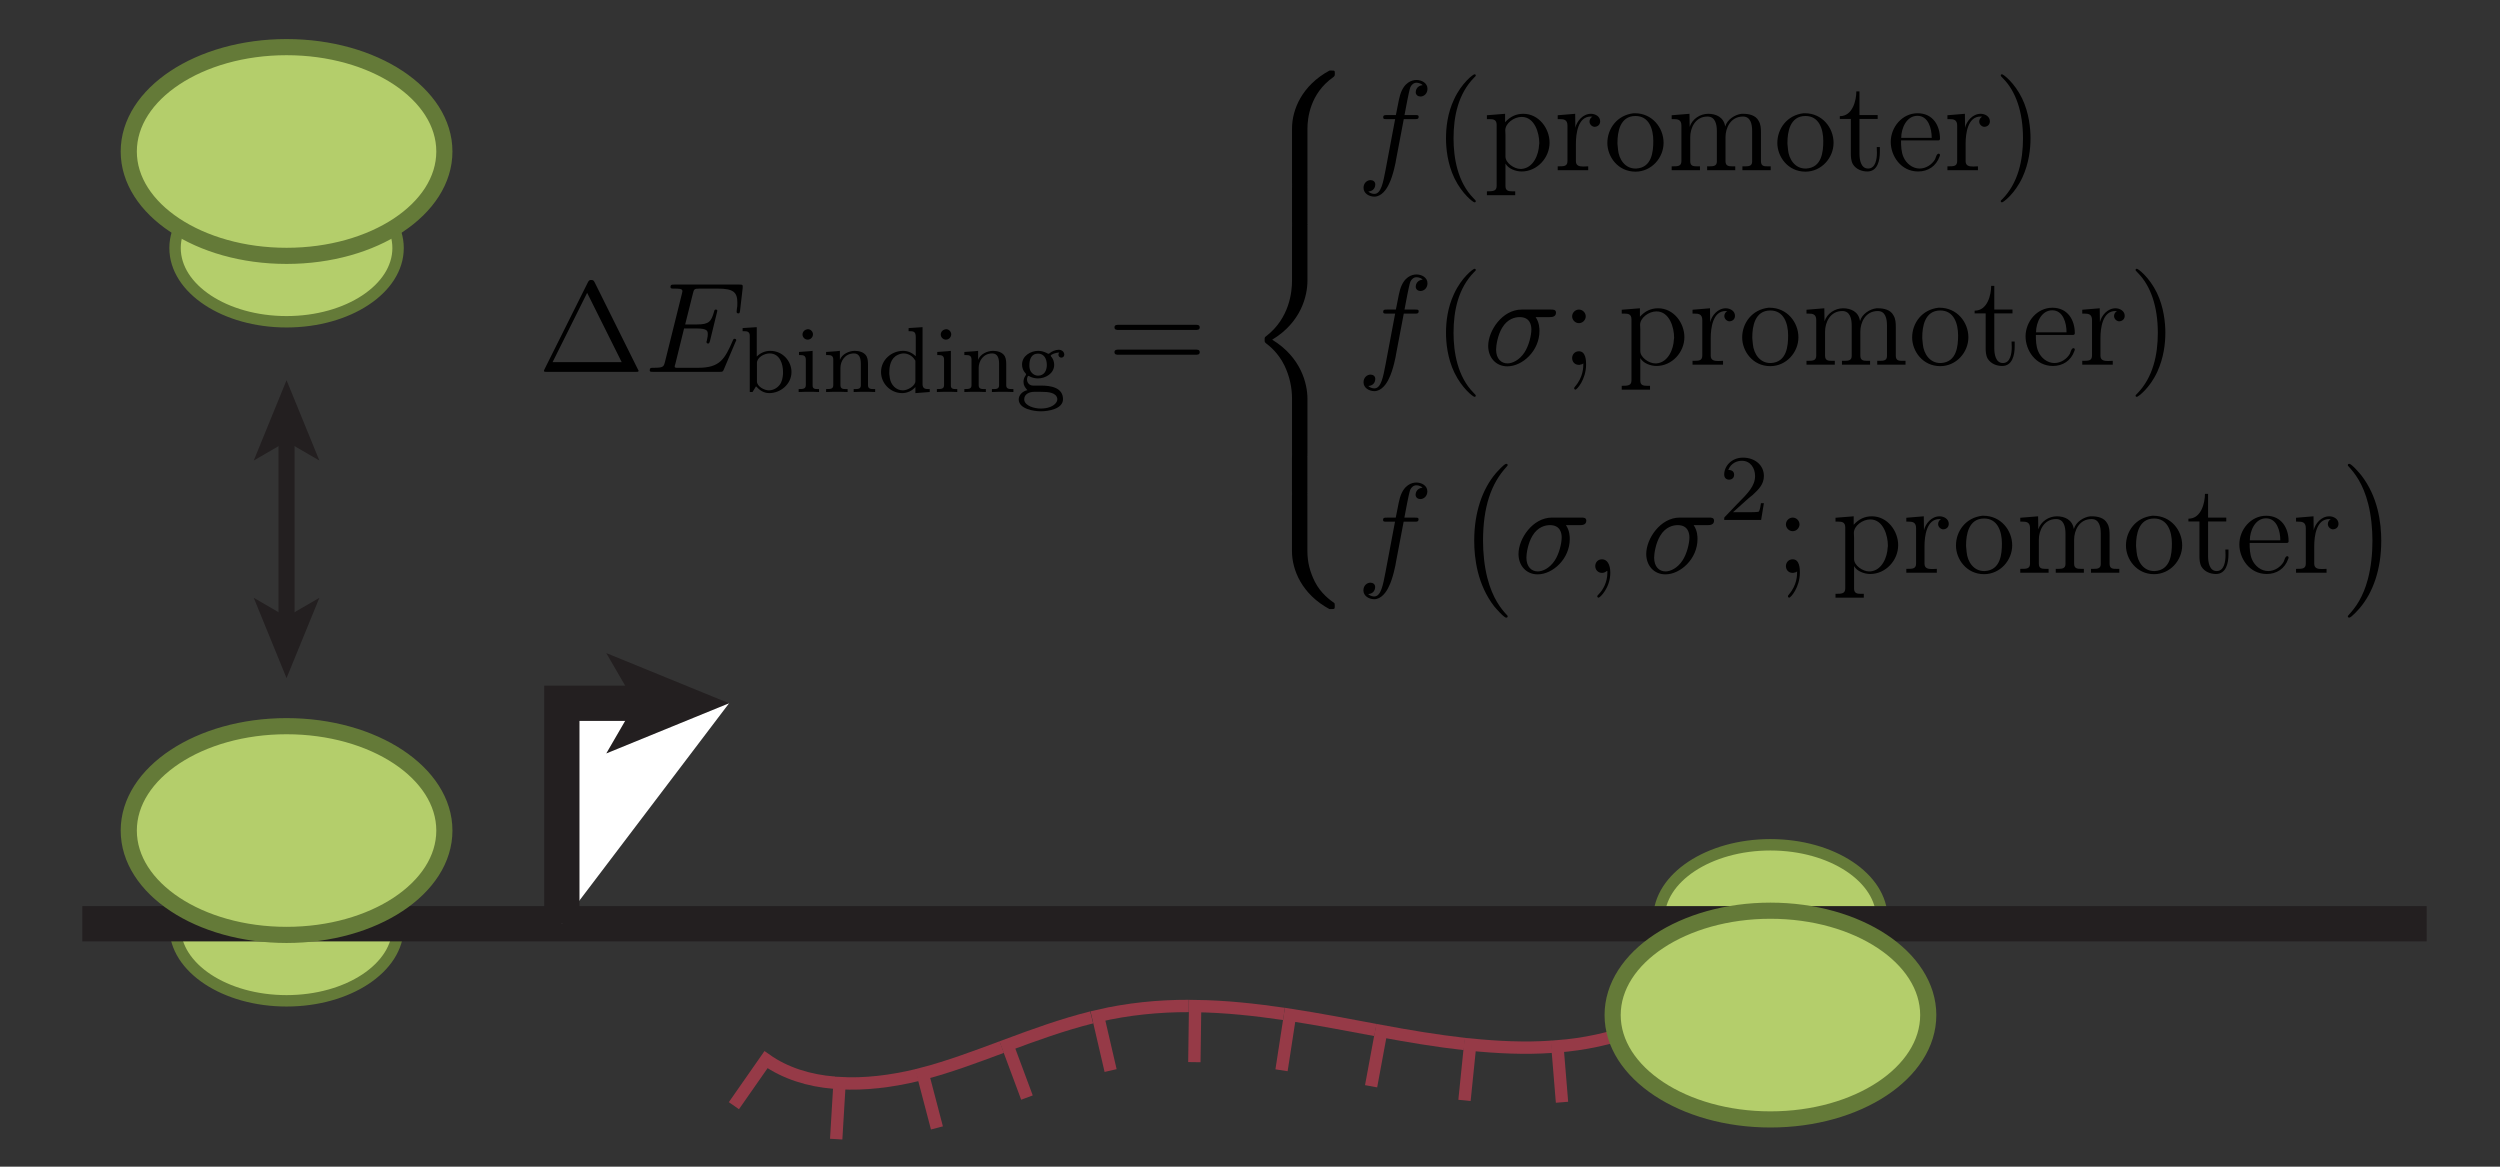 <?xml version="1.0" encoding="UTF-8" standalone="no"?>
<svg
   xmlns:dc="http://purl.org/dc/elements/1.1/"
   xmlns:cc="http://creativecommons.org/ns#"
   xmlns:rdf="http://www.w3.org/1999/02/22-rdf-syntax-ns#"
   xmlns:svg="http://www.w3.org/2000/svg"
   xmlns="http://www.w3.org/2000/svg"
   xmlns:xlink="http://www.w3.org/1999/xlink"
   xmlns:sodipodi="http://sodipodi.sourceforge.net/DTD/sodipodi-0.dtd"
   xmlns:inkscape="http://www.inkscape.org/namespaces/inkscape"
   inkscape:version="1.0 (4035a4fb49, 2020-05-01)"
   sodipodi:docname="fig_1a.svg"
   id="svg3834"
   version="1.2"
   viewBox="0 0 212.598 99.213"
   height="99.213pt"
   width="212.598pt">
  <rect x="0" y="0" width="212.598" height="99.213" fill="#333333" stroke="none"/>
  <sodipodi:namedview
     inkscape:current-layer="svg3834"
     inkscape:window-maximized="0"
     inkscape:window-y="0"
     inkscape:window-x="0"
     inkscape:cy="66.141734"
     inkscape:cx="141.732"
     inkscape:zoom="4.0745913"
     showgrid="false"
     id="namedview3836"
     inkscape:window-height="1004"
     inkscape:window-width="1790"
     inkscape:pageshadow="2"
     inkscape:pageopacity="0"
     guidetolerance="10"
     gridtolerance="10"
     objecttolerance="10"
     borderopacity="1"
     bordercolor="#666666"
     pagecolor="#ffffff" />
  <defs
     id="defs3587">
    <g
       id="g3552">
      <symbol
         id="glyph0-0"
         overflow="visible">
        <path
           id="path3453"
           d=""
           style="stroke:none;" />
      </symbol>
      <symbol
         id="glyph0-1"
         overflow="visible">
        <path
           id="path3456"
           d="M 4.828 -7.609 C 4.75 -7.75 4.719 -7.812 4.531 -7.812 C 4.359 -7.812 4.328 -7.75 4.25 -7.609 L 0.562 -0.219 C 0.516 -0.125 0.516 -0.094 0.516 -0.094 C 0.516 0 0.578 0 0.75 0 L 8.328 0 C 8.5 0 8.562 0 8.562 -0.094 C 8.562 -0.094 8.562 -0.125 8.5 -0.219 Z M 4.188 -6.719 L 7.125 -0.828 L 1.25 -0.828 Z M 4.188 -6.719 "
           style="stroke:none;" />
      </symbol>
      <symbol
         id="glyph0-2"
         overflow="visible">
        <path
           id="path3459"
           d="M 7.5 -3.562 C 7.656 -3.562 7.859 -3.562 7.859 -3.781 C 7.859 -4 7.656 -4 7.5 -4 L 0.969 -4 C 0.812 -4 0.609 -4 0.609 -3.781 C 0.609 -3.562 0.812 -3.562 0.984 -3.562 Z M 7.5 -1.453 C 7.656 -1.453 7.859 -1.453 7.859 -1.672 C 7.859 -1.891 7.656 -1.891 7.5 -1.891 L 0.984 -1.891 C 0.812 -1.891 0.609 -1.891 0.609 -1.672 C 0.609 -1.453 0.812 -1.453 0.969 -1.453 Z M 7.5 -1.453 "
           style="stroke:none;" />
      </symbol>
      <symbol
         id="glyph0-3"
         overflow="visible">
        <path
           id="path3462"
           d="M 3.609 2.625 C 3.609 2.578 3.609 2.562 3.422 2.375 C 2.062 1 1.719 -1.062 1.719 -2.719 C 1.719 -4.625 2.125 -6.516 3.469 -7.891 C 3.609 -8.016 3.609 -8.031 3.609 -8.078 C 3.609 -8.141 3.562 -8.172 3.5 -8.172 C 3.391 -8.172 2.406 -7.438 1.766 -6.047 C 1.203 -4.859 1.078 -3.641 1.078 -2.719 C 1.078 -1.875 1.203 -0.562 1.797 0.672 C 2.453 2.016 3.391 2.719 3.5 2.719 C 3.562 2.719 3.609 2.688 3.609 2.625 Z M 3.609 2.625 "
           style="stroke:none;" />
      </symbol>
      <symbol
         id="glyph0-4"
         overflow="visible">
        <path
           id="path3465"
           d="M 3.156 -2.719 C 3.156 -3.578 3.031 -4.891 2.438 -6.125 C 1.781 -7.469 0.844 -8.172 0.734 -8.172 C 0.672 -8.172 0.625 -8.141 0.625 -8.078 C 0.625 -8.031 0.625 -8.016 0.828 -7.812 C 1.891 -6.734 2.516 -5 2.516 -2.719 C 2.516 -0.859 2.109 1.062 0.766 2.438 C 0.625 2.562 0.625 2.578 0.625 2.625 C 0.625 2.688 0.672 2.719 0.734 2.719 C 0.844 2.719 1.828 1.984 2.469 0.594 C 3.016 -0.594 3.156 -1.812 3.156 -2.719 Z M 3.156 -2.719 "
           style="stroke:none;" />
      </symbol>
      <symbol
         id="glyph0-5"
         overflow="visible">
        <path
           id="path3468"
           d="M 2.094 -4.125 C 2.094 -4.438 1.828 -4.703 1.516 -4.703 C 1.203 -4.703 0.938 -4.438 0.938 -4.125 C 0.938 -3.812 1.203 -3.547 1.516 -3.547 C 1.828 -3.547 2.094 -3.812 2.094 -4.125 Z M 1.891 -0.125 C 1.891 0.188 1.891 1.031 1.188 1.844 C 1.109 1.938 1.109 1.953 1.109 1.984 C 1.109 2.062 1.172 2.109 1.219 2.109 C 1.344 2.109 2.125 1.234 2.125 -0.031 C 2.125 -0.344 2.109 -1.156 1.516 -1.156 C 1.141 -1.156 0.938 -0.859 0.938 -0.578 C 0.938 -0.297 1.125 0 1.516 0 C 1.578 0 1.594 0 1.609 -0.016 C 1.672 -0.016 1.797 -0.047 1.891 -0.125 Z M 1.891 -0.125 "
           style="stroke:none;" />
      </symbol>
      <symbol
         id="glyph1-0"
         overflow="visible">
        <path
           id="path3471"
           d=""
           style="stroke:none;" />
      </symbol>
      <symbol
         id="glyph1-1"
         overflow="visible">
        <path
           id="path3474"
           d="M 7.719 -2.547 C 7.75 -2.594 7.781 -2.672 7.781 -2.688 C 7.781 -2.703 7.781 -2.812 7.641 -2.812 C 7.547 -2.812 7.531 -2.75 7.5 -2.688 C 6.797 -1.062 6.391 -0.344 4.531 -0.344 L 2.938 -0.344 C 2.781 -0.344 2.766 -0.344 2.688 -0.344 C 2.578 -0.359 2.547 -0.375 2.547 -0.453 C 2.547 -0.484 2.547 -0.516 2.609 -0.703 L 3.344 -3.688 L 4.422 -3.688 C 5.359 -3.688 5.359 -3.453 5.359 -3.188 C 5.359 -3.109 5.359 -2.984 5.281 -2.656 C 5.25 -2.594 5.25 -2.562 5.25 -2.531 C 5.25 -2.469 5.297 -2.406 5.391 -2.406 C 5.469 -2.406 5.5 -2.469 5.547 -2.625 L 6.172 -5.188 C 6.172 -5.25 6.125 -5.297 6.047 -5.297 C 5.938 -5.297 5.922 -5.234 5.891 -5.109 C 5.656 -4.281 5.469 -4.031 4.453 -4.031 L 3.438 -4.031 L 4.094 -6.656 C 4.188 -7.031 4.203 -7.078 4.672 -7.078 L 6.219 -7.078 C 7.547 -7.078 7.875 -6.766 7.875 -5.875 C 7.875 -5.609 7.875 -5.578 7.828 -5.297 C 7.828 -5.219 7.812 -5.141 7.812 -5.094 C 7.812 -5.031 7.859 -4.969 7.953 -4.969 C 8.078 -4.969 8.078 -5.031 8.109 -5.234 L 8.328 -7.125 C 8.359 -7.422 8.297 -7.422 8.031 -7.422 L 2.516 -7.422 C 2.297 -7.422 2.188 -7.422 2.188 -7.203 C 2.188 -7.078 2.297 -7.078 2.5 -7.078 C 2.906 -7.078 3.203 -7.078 3.203 -6.875 C 3.203 -6.844 3.203 -6.812 3.156 -6.625 L 1.719 -0.844 C 1.609 -0.422 1.578 -0.344 0.719 -0.344 C 0.531 -0.344 0.422 -0.344 0.422 -0.125 C 0.422 0 0.516 0 0.719 0 L 6.375 0 C 6.625 0 6.641 -0.016 6.719 -0.188 Z M 7.719 -2.547 "
           style="stroke:none;" />
      </symbol>
      <symbol
         id="glyph1-2"
         overflow="visible">
        <path
           id="path3477"
           d="M 4 -4.359 L 4.938 -4.359 C 5.156 -4.359 5.266 -4.359 5.266 -4.578 C 5.266 -4.703 5.156 -4.703 4.969 -4.703 L 4.062 -4.703 L 4.297 -5.938 C 4.344 -6.172 4.5 -6.953 4.562 -7.078 C 4.656 -7.281 4.844 -7.453 5.078 -7.453 C 5.109 -7.453 5.406 -7.453 5.609 -7.25 C 5.125 -7.203 5.016 -6.828 5.016 -6.656 C 5.016 -6.406 5.219 -6.281 5.422 -6.281 C 5.703 -6.281 6.016 -6.516 6.016 -6.938 C 6.016 -7.438 5.516 -7.688 5.078 -7.688 C 4.703 -7.688 4.016 -7.5 3.688 -6.406 C 3.625 -6.188 3.594 -6.078 3.328 -4.703 L 2.578 -4.703 C 2.359 -4.703 2.25 -4.703 2.25 -4.5 C 2.25 -4.359 2.344 -4.359 2.547 -4.359 L 3.266 -4.359 L 2.453 -0.047 C 2.25 1 2.078 2 1.5 2 C 1.469 2 1.188 2 0.984 1.797 C 1.484 1.766 1.578 1.375 1.578 1.203 C 1.578 0.953 1.391 0.828 1.172 0.828 C 0.891 0.828 0.578 1.062 0.578 1.484 C 0.578 1.969 1.062 2.234 1.5 2.234 C 2.109 2.234 2.547 1.594 2.734 1.172 C 3.094 0.484 3.344 -0.828 3.344 -0.906 Z M 4 -4.359 "
           style="stroke:none;" />
      </symbol>
      <symbol
         id="glyph1-3"
         overflow="visible">
        <path
           id="path3480"
           d="M 5.656 -4.062 C 5.797 -4.062 6.188 -4.062 6.188 -4.438 C 6.188 -4.703 5.953 -4.703 5.766 -4.703 L 3.266 -4.703 C 1.625 -4.703 0.422 -2.906 0.422 -1.609 C 0.422 -0.641 1.062 0.125 2.047 0.125 C 3.344 0.125 4.781 -1.203 4.781 -2.875 C 4.781 -3.062 4.781 -3.594 4.453 -4.062 Z M 2.062 -0.125 C 1.531 -0.125 1.094 -0.516 1.094 -1.297 C 1.094 -1.625 1.219 -2.516 1.609 -3.156 C 2.062 -3.922 2.719 -4.062 3.094 -4.062 C 4 -4.062 4.094 -3.344 4.094 -3.016 C 4.094 -2.5 3.875 -1.609 3.5 -1.047 C 3.078 -0.406 2.484 -0.125 2.062 -0.125 Z M 2.062 -0.125 "
           style="stroke:none;" />
      </symbol>
      <symbol
         id="glyph1-4"
         overflow="visible">
        <path
           id="path3483"
           d="M 2.219 -0.016 C 2.219 -0.734 1.938 -1.156 1.516 -1.156 C 1.156 -1.156 0.938 -0.891 0.938 -0.578 C 0.938 -0.281 1.156 0 1.516 0 C 1.641 0 1.781 -0.047 1.891 -0.141 C 1.938 -0.156 1.938 -0.172 1.953 -0.172 C 1.969 -0.172 1.969 -0.156 1.969 -0.016 C 1.969 0.797 1.594 1.453 1.234 1.812 C 1.109 1.938 1.109 1.953 1.109 1.984 C 1.109 2.062 1.172 2.109 1.219 2.109 C 1.344 2.109 2.219 1.266 2.219 -0.016 Z M 2.219 -0.016 "
           style="stroke:none;" />
      </symbol>
      <symbol
         id="glyph2-0"
         overflow="visible">
        <path
           id="path3486"
           d=""
           style="stroke:none;" />
      </symbol>
      <symbol
         id="glyph2-1"
         overflow="visible">
        <path
           id="path3489"
           d="M 0.266 -5.453 L 0.266 -5.188 L 0.391 -5.188 C 0.641 -5.188 0.875 -5.156 0.875 -4.797 L 0.875 -0.016 L 1.109 -0.016 L 1.406 -0.5 C 1.719 -0.156 2.062 0.078 2.531 0.078 C 3.5 0.078 4.422 -0.688 4.422 -1.719 C 4.422 -2.656 3.656 -3.516 2.625 -3.516 C 2.172 -3.516 1.781 -3.344 1.469 -3.031 L 1.469 -5.531 Z M 3.703 -1.547 C 3.672 -1.219 3.625 -0.875 3.391 -0.594 C 3.156 -0.312 2.828 -0.156 2.484 -0.156 C 2.141 -0.156 1.484 -0.469 1.484 -0.922 L 1.484 -2.188 C 1.484 -2.281 1.484 -2.391 1.484 -2.484 C 1.484 -2.953 2.094 -3.297 2.562 -3.297 C 3.453 -3.297 3.703 -2.359 3.703 -1.719 C 3.703 -1.656 3.703 -1.609 3.703 -1.547 Z M 3.703 -1.547 "
           style="stroke:none;" />
      </symbol>
      <symbol
         id="glyph2-2"
         overflow="visible">
        <path
           id="path3492"
           d="M 0.359 -3.422 L 0.359 -3.156 L 0.484 -3.156 C 0.734 -3.156 0.938 -3.109 0.938 -2.766 L 0.938 -0.609 C 0.938 -0.281 0.719 -0.266 0.328 -0.266 L 0.328 -0.016 L 0.812 -0.031 L 1.625 -0.031 L 2.062 -0.016 L 2.062 -0.266 L 1.953 -0.266 C 1.719 -0.266 1.516 -0.281 1.516 -0.562 L 1.516 -3.516 L 1.234 -3.484 Z M 1.047 -5.344 C 0.812 -5.312 0.656 -5.109 0.656 -4.906 C 0.656 -4.688 0.844 -4.469 1.094 -4.469 C 1.359 -4.469 1.547 -4.688 1.547 -4.922 C 1.547 -5.125 1.375 -5.359 1.109 -5.359 C 1.094 -5.359 1.062 -5.344 1.047 -5.344 Z M 1.047 -5.344 "
           style="stroke:none;" />
      </symbol>
      <symbol
         id="glyph2-3"
         overflow="visible">
        <path
           id="path3495"
           d="M 0.312 -3.422 L 0.312 -3.156 L 0.469 -3.156 C 0.703 -3.156 0.922 -3.125 0.922 -2.766 L 0.922 -0.609 C 0.922 -0.281 0.719 -0.266 0.312 -0.266 L 0.312 -0.016 L 0.812 -0.031 L 1.641 -0.031 L 2.141 -0.016 L 2.141 -0.266 L 1.969 -0.266 C 1.734 -0.266 1.531 -0.297 1.531 -0.594 L 1.531 -2.062 C 1.531 -2.656 1.922 -3.297 2.688 -3.297 C 3.141 -3.297 3.266 -2.891 3.266 -2.422 L 3.266 -0.578 C 3.266 -0.297 3.047 -0.266 2.828 -0.266 L 2.656 -0.266 L 2.656 -0.016 L 3.156 -0.031 L 4 -0.031 L 4.484 -0.016 L 4.484 -0.266 L 4.328 -0.266 C 4.094 -0.266 3.875 -0.297 3.875 -0.578 L 3.875 -2.281 C 3.875 -2.547 3.875 -2.812 3.75 -3.062 C 3.547 -3.406 3.125 -3.516 2.75 -3.516 C 2.266 -3.516 1.672 -3.25 1.484 -2.75 L 1.484 -3.516 L 1.188 -3.484 Z M 0.312 -3.422 "
           style="stroke:none;" />
      </symbol>
      <symbol
         id="glyph2-4"
         overflow="visible">
        <path
           id="path3498"
           d="M 2.625 -5.453 L 2.625 -5.188 L 2.703 -5.188 C 3.016 -5.188 3.234 -5.172 3.234 -4.703 L 3.234 -3.062 C 2.938 -3.344 2.578 -3.516 2.156 -3.516 C 1.172 -3.516 0.281 -2.75 0.281 -1.719 C 0.281 -0.734 1.094 0.078 2.078 0.078 C 2.5 0.078 2.922 -0.109 3.203 -0.438 L 3.203 0.078 L 4.422 -0.016 L 4.422 -0.266 L 4.297 -0.266 C 4.062 -0.266 3.812 -0.297 3.812 -0.672 L 3.812 -5.531 Z M 0.984 -1.547 L 0.984 -1.656 C 0.984 -2.219 1.094 -2.891 1.703 -3.172 C 1.859 -3.25 2.047 -3.297 2.203 -3.297 C 2.562 -3.297 2.953 -3.094 3.141 -2.766 C 3.172 -2.734 3.203 -2.703 3.203 -2.656 L 3.203 -0.938 C 3.203 -0.531 2.547 -0.156 2.141 -0.156 C 1.547 -0.156 1.125 -0.625 1.031 -1.188 C 1.016 -1.312 1 -1.422 0.984 -1.547 Z M 0.984 -1.547 "
           style="stroke:none;" />
      </symbol>
      <symbol
         id="glyph2-5"
         overflow="visible">
        <path
           id="path3501"
           d="M 0.969 -0.172 C 0.609 -0.109 0.234 0.219 0.234 0.609 C 0.234 1.438 1.547 1.625 2.109 1.625 C 2.766 1.625 4 1.422 4 0.594 C 4 -0.406 2.938 -0.562 2.141 -0.562 L 1.453 -0.562 C 1.141 -0.562 0.938 -0.812 0.938 -1.094 L 0.938 -1.125 C 0.953 -1.234 0.984 -1.375 1.062 -1.391 C 1.094 -1.391 1.172 -1.344 1.219 -1.312 C 1.422 -1.219 1.656 -1.172 1.875 -1.172 C 2.516 -1.172 3.25 -1.594 3.25 -2.328 C 3.25 -2.562 3.172 -2.812 3.031 -2.984 C 3 -3.016 2.953 -3.062 2.953 -3.094 C 2.953 -3.219 3.422 -3.375 3.688 -3.375 C 3.641 -3.328 3.609 -3.266 3.609 -3.188 C 3.609 -3.047 3.719 -2.938 3.859 -2.938 C 4 -2.938 4.109 -3.047 4.109 -3.188 C 4.109 -3.453 3.875 -3.609 3.641 -3.609 C 3.359 -3.609 3.031 -3.469 2.859 -3.312 C 2.844 -3.297 2.812 -3.266 2.766 -3.266 L 2.75 -3.266 C 2.719 -3.266 2.656 -3.312 2.594 -3.344 C 2.359 -3.453 2.141 -3.516 1.891 -3.516 C 1.25 -3.516 0.516 -3.094 0.516 -2.344 C 0.516 -2.094 0.609 -1.828 0.781 -1.641 C 0.812 -1.609 0.859 -1.562 0.859 -1.531 L 0.859 -1.516 C 0.859 -1.453 0.719 -1.297 0.688 -1.172 C 0.656 -1.078 0.641 -0.984 0.641 -0.891 C 0.641 -0.578 0.75 -0.438 0.969 -0.172 Z M 0.703 0.656 C 0.703 0.625 0.703 0.609 0.703 0.594 C 0.703 0.156 1.156 -0.031 1.531 -0.031 L 2.141 -0.031 C 2.734 -0.031 3.438 0.016 3.516 0.562 L 3.516 0.609 C 3.516 0.922 3.141 1.172 2.922 1.25 C 2.656 1.359 2.359 1.391 2.094 1.391 C 1.578 1.391 0.766 1.172 0.703 0.656 Z M 1.141 -2.203 L 1.141 -2.297 C 1.141 -2.75 1.281 -3.281 1.875 -3.281 C 2.375 -3.281 2.625 -2.859 2.625 -2.312 C 2.625 -1.844 2.406 -1.406 1.875 -1.406 C 1.672 -1.406 1.469 -1.5 1.328 -1.672 C 1.188 -1.828 1.156 -2.016 1.141 -2.203 Z M 1.141 -2.203 "
           style="stroke:none;" />
      </symbol>
      <symbol
         id="glyph3-0"
         overflow="visible">
        <path
           id="path3504"
           d=""
           style="stroke:none;" />
      </symbol>
      <symbol
         id="glyph3-1"
         overflow="visible">
        <path
           id="path3507"
           d="M 5.5 4.938 C 5.5 4.047 5.734 1.969 7.672 0.594 C 7.812 0.484 7.828 0.469 7.828 0.266 C 7.828 0.016 7.812 0.016 7.547 0.016 L 7.375 0.016 C 5.031 1.281 4.188 3.344 4.188 4.938 L 4.188 9.625 C 4.188 9.906 4.203 9.922 4.5 9.922 L 5.188 9.922 C 5.484 9.922 5.5 9.906 5.5 9.625 Z M 5.5 4.938 "
           style="stroke:none;" />
      </symbol>
      <symbol
         id="glyph3-2"
         overflow="visible">
        <path
           id="path3510"
           d="M 5.5 0.188 C 5.5 -0.094 5.484 -0.109 5.188 -0.109 L 4.5 -0.109 C 4.203 -0.109 4.188 -0.094 4.188 0.188 L 4.188 3.094 C 4.188 3.375 4.203 3.375 4.5 3.375 L 5.188 3.375 C 5.484 3.375 5.5 3.375 5.5 3.094 Z M 5.5 0.188 "
           style="stroke:none;" />
      </symbol>
      <symbol
         id="glyph3-3"
         overflow="visible">
        <path
           id="path3513"
           d="M 4.188 19.453 C 4.188 19.734 4.203 19.734 4.5 19.734 L 5.188 19.734 C 5.484 19.734 5.5 19.734 5.5 19.453 L 5.5 14.844 C 5.5 13.531 4.938 11.297 2.5 9.812 C 4.969 8.328 5.5 6.078 5.5 4.781 L 5.5 0.188 C 5.5 -0.094 5.484 -0.109 5.188 -0.109 L 4.5 -0.109 C 4.203 -0.109 4.188 -0.094 4.188 0.188 L 4.188 4.797 C 4.188 5.719 3.984 7.984 1.984 9.516 C 1.859 9.609 1.859 9.625 1.859 9.812 C 1.859 10.016 1.859 10.016 1.984 10.125 C 2.266 10.344 3.016 10.922 3.547 12.016 C 3.969 12.891 4.188 13.859 4.188 14.828 Z M 4.188 19.453 "
           style="stroke:none;" />
      </symbol>
      <symbol
         id="glyph3-4"
         overflow="visible">
        <path
           id="path3516"
           d="M 7.547 9.812 C 7.812 9.812 7.828 9.797 7.828 9.547 C 7.828 9.344 7.812 9.328 7.781 9.297 C 7.438 9.047 6.656 8.5 6.141 7.5 C 5.719 6.656 5.5 5.828 5.5 4.875 L 5.5 0.188 C 5.5 -0.094 5.484 -0.109 5.188 -0.109 L 4.5 -0.109 C 4.203 -0.109 4.188 -0.094 4.188 0.188 L 4.188 4.875 C 4.188 6.484 5.031 8.547 7.375 9.812 Z M 7.547 9.812 "
           style="stroke:none;" />
      </symbol>
      <symbol
         id="glyph3-5"
         overflow="visible">
        <path
           id="path3519"
           d="M 4.5 12.531 C 4.5 12.484 4.484 12.469 4.453 12.438 C 3.953 11.906 3.219 11.016 2.766 9.234 C 2.516 8.25 2.406 7.125 2.406 6.109 C 2.406 3.234 3.094 1.234 4.406 -0.188 C 4.5 -0.281 4.5 -0.312 4.5 -0.328 C 4.5 -0.438 4.422 -0.438 4.375 -0.438 C 4.203 -0.438 3.625 0.219 3.484 0.375 C 2.359 1.703 1.656 3.672 1.656 6.094 C 1.656 7.641 1.938 9.844 3.359 11.688 C 3.469 11.812 4.172 12.641 4.375 12.641 C 4.422 12.641 4.5 12.641 4.5 12.531 Z M 4.5 12.531 "
           style="stroke:none;" />
      </symbol>
      <symbol
         id="glyph3-6"
         overflow="visible">
        <path
           id="path3522"
           d="M 3.328 6.109 C 3.328 4.562 3.047 2.359 1.625 0.531 C 1.516 0.391 0.812 -0.438 0.609 -0.438 C 0.562 -0.438 0.484 -0.422 0.484 -0.328 C 0.484 -0.281 0.5 -0.25 0.547 -0.219 C 1.062 0.344 1.781 1.234 2.219 2.969 C 2.469 3.953 2.578 5.078 2.578 6.094 C 2.578 7.203 2.469 8.312 2.188 9.375 C 1.781 10.906 1.141 11.781 0.578 12.391 C 0.484 12.484 0.484 12.516 0.484 12.531 C 0.484 12.625 0.562 12.641 0.609 12.641 C 0.781 12.641 1.375 11.969 1.5 11.828 C 2.625 10.5 3.328 8.547 3.328 6.109 Z M 3.328 6.109 "
           style="stroke:none;" />
      </symbol>
      <symbol
         id="glyph4-0"
         overflow="visible">
        <path
           id="path3525"
           d=""
           style="stroke:none;" />
      </symbol>
      <symbol
         id="glyph4-1"
         overflow="visible">
        <path
           id="path3528"
           d="M 0.312 -4.688 L 0.312 -4.359 L 0.547 -4.359 C 0.859 -4.359 1.141 -4.312 1.141 -3.875 L 1.141 1.312 C 1.141 1.766 0.844 1.781 0.312 1.781 L 0.312 2.109 L 2.719 2.109 L 2.719 1.781 L 2.469 1.781 C 2.156 1.781 1.891 1.734 1.891 1.344 L 1.891 -0.578 C 2.141 -0.125 2.781 0.094 3.266 0.094 C 4.578 0.094 5.641 -1.062 5.641 -2.359 C 5.641 -3.562 4.734 -4.812 3.406 -4.812 C 2.797 -4.812 2.297 -4.578 1.859 -4.094 L 1.859 -4.812 Z M 4.75 -2.172 C 4.719 -1.344 4.266 -0.203 3.266 -0.125 L 3.156 -0.125 C 2.641 -0.125 1.891 -0.625 1.891 -1.172 L 1.891 -3 C 1.891 -3.141 1.875 -3.266 1.875 -3.406 C 1.875 -4 2.609 -4.547 3.266 -4.547 C 4.391 -4.547 4.766 -3.141 4.766 -2.344 C 4.766 -2.297 4.766 -2.219 4.75 -2.172 Z M 4.75 -2.172 "
           style="stroke:none;" />
      </symbol>
      <symbol
         id="glyph4-2"
         overflow="visible">
        <path
           id="path3531"
           d="M 0.312 -4.688 L 0.312 -4.359 L 0.484 -4.359 C 0.812 -4.359 1.141 -4.328 1.141 -3.812 L 1.141 -0.797 C 1.141 -0.344 0.844 -0.344 0.375 -0.344 L 0.312 -0.344 L 0.312 -0.016 L 2.906 -0.016 L 2.906 -0.344 C 2.781 -0.344 2.656 -0.328 2.516 -0.328 C 2.172 -0.328 1.859 -0.375 1.859 -0.781 L 1.859 -2.266 C 1.859 -3.125 2.031 -4.578 3.125 -4.578 C 3.172 -4.578 3.219 -4.562 3.266 -4.562 C 3.109 -4.5 3.016 -4.312 3.016 -4.156 C 3.016 -3.922 3.203 -3.734 3.422 -3.703 C 3.734 -3.703 3.922 -3.906 3.922 -4.172 C 3.922 -4.594 3.5 -4.812 3.141 -4.812 C 2.453 -4.812 1.938 -4.188 1.812 -3.625 L 1.797 -4.812 Z M 0.312 -4.688 "
           style="stroke:none;" />
      </symbol>
      <symbol
         id="glyph4-3"
         overflow="visible">
        <path
           id="path3534"
           d="M 2.547 -4.859 C 1.156 -4.703 0.312 -3.562 0.312 -2.328 C 0.312 -1.172 1.203 0.109 2.703 0.109 C 4.062 0.109 5.094 -1.062 5.094 -2.344 C 5.094 -3.625 4.125 -4.859 2.656 -4.859 Z M 1.188 -2.094 C 1.172 -2.188 1.172 -2.281 1.172 -2.359 C 1.172 -3.234 1.375 -4.625 2.703 -4.625 C 3.844 -4.625 4.219 -3.547 4.219 -2.5 C 4.219 -1.609 4.109 -0.234 2.766 -0.156 L 2.703 -0.156 C 1.828 -0.156 1.297 -0.922 1.219 -1.766 C 1.203 -1.875 1.203 -1.984 1.188 -2.094 Z M 1.188 -2.094 "
           style="stroke:none;" />
      </symbol>
      <symbol
         id="glyph4-4"
         overflow="visible">
        <path
           id="path3537"
           d="M 0.359 -4.688 L 0.359 -4.359 L 0.531 -4.359 C 0.859 -4.359 1.188 -4.328 1.188 -3.812 L 1.188 -0.797 C 1.188 -0.344 0.891 -0.344 0.422 -0.344 L 0.359 -0.344 L 0.359 -0.016 L 2.766 -0.016 L 2.766 -0.344 L 2.516 -0.344 C 2.188 -0.344 1.938 -0.375 1.938 -0.781 L 1.938 -2.828 C 1.938 -3.594 2.359 -4.578 3.406 -4.578 C 4.062 -4.578 4.203 -3.922 4.203 -3.344 L 4.203 -0.75 C 4.203 -0.375 3.906 -0.344 3.609 -0.344 L 3.375 -0.344 L 3.375 -0.016 L 5.766 -0.016 L 5.766 -0.344 L 5.516 -0.344 C 5.203 -0.344 4.938 -0.375 4.938 -0.781 L 4.938 -2.828 C 4.938 -3.594 5.359 -4.578 6.422 -4.578 C 7.078 -4.578 7.203 -3.922 7.203 -3.344 L 7.203 -0.75 C 7.203 -0.375 6.922 -0.344 6.625 -0.344 L 6.375 -0.344 L 6.375 -0.016 L 8.781 -0.016 L 8.781 -0.344 L 8.531 -0.344 C 8.234 -0.344 7.953 -0.344 7.953 -0.781 L 7.953 -3.203 C 7.953 -3.562 7.938 -3.922 7.75 -4.219 C 7.5 -4.688 6.938 -4.812 6.438 -4.812 L 6.312 -4.812 C 5.734 -4.75 5.078 -4.312 4.922 -3.75 L 4.906 -3.75 C 4.781 -4.531 4.125 -4.812 3.469 -4.812 C 2.781 -4.812 2.109 -4.375 1.891 -3.703 L 1.875 -4.812 Z M 0.359 -4.688 "
           style="stroke:none;" />
      </symbol>
      <symbol
         id="glyph4-5"
         overflow="visible">
        <path
           id="path3540"
           d="M 1.609 -6.719 C 1.609 -5.984 1.312 -4.609 0.203 -4.609 L 0.203 -4.375 L 1.141 -4.375 L 1.141 -1.469 C 1.141 -1.141 1.156 -0.812 1.312 -0.531 C 1.578 -0.094 2.078 0.094 2.547 0.094 C 3.422 0.094 3.609 -0.859 3.609 -1.562 L 3.609 -1.984 L 3.344 -1.984 C 3.344 -1.828 3.359 -1.656 3.359 -1.5 C 3.359 -0.984 3.25 -0.156 2.609 -0.156 C 1.984 -0.156 1.875 -0.922 1.875 -1.422 L 1.875 -4.375 L 3.422 -4.375 L 3.422 -4.703 L 1.875 -4.703 L 1.875 -6.719 Z M 1.609 -6.719 "
           style="stroke:none;" />
      </symbol>
      <symbol
         id="glyph4-6"
         overflow="visible">
        <path
           id="path3543"
           d="M 1.188 -2.547 L 4.344 -2.547 C 4.453 -2.547 4.5 -2.594 4.5 -2.703 C 4.5 -3.781 3.922 -4.859 2.594 -4.859 C 1.281 -4.859 0.312 -3.672 0.312 -2.422 C 0.312 -1.234 1.172 0.094 2.641 0.094 C 3.469 0.094 4.172 -0.344 4.469 -1.188 C 4.484 -1.234 4.5 -1.266 4.5 -1.312 C 4.5 -1.375 4.438 -1.422 4.391 -1.422 C 4.203 -1.422 4.141 -1.062 4.078 -0.938 C 3.812 -0.484 3.297 -0.156 2.766 -0.156 C 2.156 -0.156 1.625 -0.594 1.391 -1.141 C 1.203 -1.578 1.188 -2.078 1.188 -2.547 Z M 1.203 -2.766 C 1.203 -3.609 1.672 -4.641 2.578 -4.641 C 3.516 -4.641 3.797 -3.547 3.797 -2.766 Z M 1.203 -2.766 "
           style="stroke:none;" />
      </symbol>
      <symbol
         id="glyph5-0"
         overflow="visible">
        <path
           id="path3546"
           d=""
           style="stroke:none;" />
      </symbol>
      <symbol
         id="glyph5-1"
         overflow="visible">
        <path
           id="path3549"
           d="M 2.25 -1.625 C 2.375 -1.75 2.703 -2.016 2.844 -2.125 C 3.328 -2.578 3.797 -3.016 3.797 -3.734 C 3.797 -4.688 3 -5.297 2.016 -5.297 C 1.047 -5.297 0.422 -4.578 0.422 -3.859 C 0.422 -3.469 0.734 -3.422 0.844 -3.422 C 1.016 -3.422 1.266 -3.531 1.266 -3.844 C 1.266 -4.25 0.859 -4.25 0.766 -4.25 C 1 -4.844 1.531 -5.031 1.922 -5.031 C 2.656 -5.031 3.047 -4.406 3.047 -3.734 C 3.047 -2.906 2.469 -2.297 1.516 -1.344 L 0.516 -0.297 C 0.422 -0.219 0.422 -0.203 0.422 0 L 3.562 0 L 3.797 -1.422 L 3.547 -1.422 C 3.531 -1.266 3.469 -0.875 3.375 -0.719 C 3.328 -0.656 2.719 -0.656 2.594 -0.656 L 1.172 -0.656 Z M 2.25 -1.625 "
           style="stroke:none;" />
      </symbol>
    </g>
    <clipPath
       id="clip1">
      <path
         id="path3554"
         d="M 117 72 L 154 72 L 154 99.211 L 117 99.211 Z M 117 72 " />
    </clipPath>
    <clipPath
       id="clip2">
      <path
         id="path3557"
         d="M 109 73 L 147 73 L 147 99.211 L 109 99.211 Z M 109 73 " />
    </clipPath>
    <clipPath
       id="clip3">
      <path
         id="path3560"
         d="M 101 72 L 140 72 L 140 99.211 L 101 99.211 Z M 101 72 " />
    </clipPath>
    <clipPath
       id="clip4">
      <path
         id="path3563"
         d="M 94 71 L 132 71 L 132 99.211 L 94 99.211 Z M 94 71 " />
    </clipPath>
    <clipPath
       id="clip5">
      <path
         id="path3566"
         d="M 86 70 L 125 70 L 125 99.211 L 86 99.211 Z M 86 70 " />
    </clipPath>
    <clipPath
       id="clip6">
      <path
         id="path3569"
         d="M 78 70 L 116 70 L 116 99.211 L 78 99.211 Z M 78 70 " />
    </clipPath>
    <clipPath
       id="clip7">
      <path
         id="path3572"
         d="M 70 71 L 108 71 L 108 99.211 L 70 99.211 Z M 70 71 " />
    </clipPath>
    <clipPath
       id="clip8">
      <path
         id="path3575"
         d="M 63 74 L 101 74 L 101 99.211 L 63 99.211 Z M 63 74 " />
    </clipPath>
    <clipPath
       id="clip9">
      <path
         id="path3578"
         d="M 56 76 L 93 76 L 93 99.211 L 56 99.211 Z M 56 76 " />
    </clipPath>
    <clipPath
       id="clip10">
      <path
         id="path3581"
         d="M 47 75 L 86 75 L 86 99.211 L 47 99.211 Z M 47 75 " />
    </clipPath>
    <clipPath
       id="clip11">
      <path
         id="path3584"
         d="M 117 58 L 184 58 L 184 99.211 L 117 99.211 Z M 117 58 " />
    </clipPath>
  </defs>
  <g
     id="surface67703">
    <g
       id="g3591"
       clip-rule="nonzero"
       clip-path="url(#clip1)">
      <path
         id="path3589"
         transform="matrix(1,0,0,-1,138.987,87.578)"
         d="M 0.001 -0.001 C -2.077 -0.755 -4.276 -1.231 -6.545 -1.403 L -6.155 -6.157 "
         style="fill:none;stroke-width:1.05;stroke-linecap:butt;stroke-linejoin:miter;stroke:rgb(58.8%,22.699%,27.8%);stroke-opacity:1;stroke-miterlimit:10;" />
    </g>
    <g
       id="g3595"
       clip-rule="nonzero"
       clip-path="url(#clip2)">
      <path
         id="path3593"
         transform="matrix(1,0,0,-1,131.961,89.015)"
         d="M -0 -0 C -2.273 -0.164 -4.602 -0.047 -6.938 0.183 L -7.422 -4.563 "
         style="fill:none;stroke-width:1.05;stroke-linecap:butt;stroke-linejoin:miter;stroke:rgb(58.8%,22.699%,27.8%);stroke-opacity:1;stroke-miterlimit:10;" />
    </g>
    <g
       id="g3599"
       clip-rule="nonzero"
       clip-path="url(#clip3)">
      <path
         id="path3597"
         transform="matrix(1,0,0,-1,124.532,88.78)"
         d="M -0.001 -0.001 C -2.341 0.264 -4.689 0.655 -7.067 1.096 L -7.935 -3.595 "
         style="fill:none;stroke-width:1.05;stroke-linecap:butt;stroke-linejoin:miter;stroke:rgb(58.8%,22.699%,27.8%);stroke-opacity:1;stroke-miterlimit:10;" />
    </g>
    <g
       id="g3603"
       clip-rule="nonzero"
       clip-path="url(#clip4)">
      <path
         id="path3601"
         transform="matrix(1,0,0,-1,116.964,87.589)"
         d="M 0.001 -0.001 C -2.382 0.445 -4.8 0.909 -7.257 1.288 L -7.984 -3.427 "
         style="fill:none;stroke-width:1.05;stroke-linecap:butt;stroke-linejoin:miter;stroke:rgb(58.8%,22.699%,27.8%);stroke-opacity:1;stroke-miterlimit:10;" />
    </g>
    <g
       id="g3607"
       clip-rule="nonzero"
       clip-path="url(#clip5)">
      <path
         id="path3605"
         transform="matrix(1,0,0,-1,109.186,86.223)"
         d="M 0.002 0 C -2.467 0.36 -4.983 0.637 -7.553 0.668 L -7.619 -4.101 "
         style="fill:none;stroke-width:1.05;stroke-linecap:butt;stroke-linejoin:miter;stroke:rgb(58.8%,22.699%,27.8%);stroke-opacity:1;stroke-miterlimit:10;" />
    </g>
    <g
       id="g3611"
       clip-rule="nonzero"
       clip-path="url(#clip6)">
      <path
         id="path3609"
         transform="matrix(1,0,0,-1,101.094,85.547)"
         d="M -0.001 0 C -2.563 0.008 -5.192 -0.254 -7.727 -0.847 L -6.649 -5.492 "
         style="fill:none;stroke-width:1.05;stroke-linecap:butt;stroke-linejoin:miter;stroke:rgb(58.8%,22.699%,27.8%);stroke-opacity:1;stroke-miterlimit:10;" />
    </g>
    <g
       id="g3615"
       clip-rule="nonzero"
       clip-path="url(#clip7)">
      <path
         id="path3613"
         transform="matrix(1,0,0,-1,92.833,86.518)"
         d="M -0.001 -0.001 C -2.508 -0.63 -4.876 -1.494 -7.165 -2.345 L -5.501 -6.818 "
         style="fill:none;stroke-width:1.05;stroke-linecap:butt;stroke-linejoin:miter;stroke:rgb(58.8%,22.699%,27.8%);stroke-opacity:1;stroke-miterlimit:10;" />
    </g>
    <g
       id="g3619"
       clip-rule="nonzero"
       clip-path="url(#clip8)">
      <path
         id="path3617"
         transform="matrix(1,0,0,-1,85.186,89.043)"
         d="M 0.001 -0 C -2.28 -0.848 -4.506 -1.68 -6.721 -2.258 L -5.51 -6.875 "
         style="fill:none;stroke-width:1.05;stroke-linecap:butt;stroke-linejoin:miter;stroke:rgb(58.8%,22.699%,27.8%);stroke-opacity:1;stroke-miterlimit:10;" />
    </g>
    <g
       id="g3623"
       clip-rule="nonzero"
       clip-path="url(#clip9)">
      <path
         id="path3621"
         transform="matrix(1,0,0,-1,78.003,91.424)"
         d="M 0.001 0.002 C -2.199 -0.529 -4.449 -0.811 -6.609 -0.686 L -6.894 -5.447 "
         style="fill:none;stroke-width:1.05;stroke-linecap:butt;stroke-linejoin:miter;stroke:rgb(58.8%,22.699%,27.8%);stroke-opacity:1;stroke-miterlimit:10;" />
    </g>
    <g
       id="g3627"
       clip-rule="nonzero"
       clip-path="url(#clip10)">
      <path
         id="path3625"
         transform="matrix(1,0,0,-1,70.94,92.072)"
         d="M 0.001 0.002 C -2.147 0.173 -4.171 0.806 -5.8 1.959 L -8.53 -1.955 "
         style="fill:none;stroke-width:1.05;stroke-linecap:butt;stroke-linejoin:miter;stroke:rgb(58.8%,22.699%,27.8%);stroke-opacity:1;stroke-miterlimit:10;" />
    </g>
    <path
       id="path3629"
       d="M 160.039 78.109 C 160.039 74.648 155.793 71.84 150.555 71.84 C 145.32 71.84 141.074 74.648 141.074 78.109 C 141.074 81.574 145.32 84.383 150.555 84.383 C 155.793 84.383 160.039 81.574 160.039 78.109 "
       style=" stroke:none;fill-rule:nonzero;fill:rgb(70.599%,80.8%,42%);fill-opacity:1;" />
    <path
       id="path3631"
       transform="matrix(1,0,0,-1,160.038,78.111)"
       d="M 0.001 0.001 C 0.001 3.462 -4.245 6.271 -9.483 6.271 C -14.717 6.271 -18.964 3.462 -18.964 0.001 C -18.964 -3.464 -14.717 -6.272 -9.483 -6.272 C -4.245 -6.272 0.001 -3.464 0.001 0.001 Z M 0.001 0.001 "
       style="fill:none;stroke-width:0.97;stroke-linecap:butt;stroke-linejoin:miter;stroke:rgb(39.2%,47.8%,21.999%);stroke-opacity:1;stroke-miterlimit:10;" />
    <g
       id="g3635"
       style="fill:rgb(0%,0%,0%);fill-opacity:1;">
      <use
         id="use3633"
         y="31.621"
         x="45.742"
         xlink:href="#glyph0-1" />
    </g>
    <g
       id="g3639"
       style="fill:rgb(0%,0%,0%);fill-opacity:1;">
      <use
         id="use3637"
         y="31.621"
         x="54.829"
         xlink:href="#glyph1-1" />
    </g>
    <g
       id="g3655"
       style="fill:rgb(0%,0%,0%);fill-opacity:1;">
      <use
         id="use3641"
         y="33.352"
         x="62.885"
         xlink:href="#glyph2-1" />
      <use
         id="use3643"
         y="33.352"
         x="67.588"
         xlink:href="#glyph2-2" />
      <use
         id="use3645"
         y="33.352"
         x="69.939"
         xlink:href="#glyph2-3" />
      <use
         id="use3647"
         y="33.352"
         x="74.641"
         xlink:href="#glyph2-4" />
      <use
         id="use3649"
         y="33.352"
         x="79.344"
         xlink:href="#glyph2-2" />
      <use
         id="use3651"
         y="33.352"
         x="81.695"
         xlink:href="#glyph2-3" />
      <use
         id="use3653"
         y="33.352"
         x="86.397"
         xlink:href="#glyph2-5" />
    </g>
    <g
       id="g3659"
       style="fill:rgb(0%,0%,0%);fill-opacity:1;">
      <use
         id="use3657"
         y="31.621"
         x="94.165"
         xlink:href="#glyph0-2" />
    </g>
    <g
       id="g3663"
       style="fill:rgb(0%,0%,0%);fill-opacity:1;">
      <use
         id="use3661"
         y="5.984"
         x="105.685"
         xlink:href="#glyph3-1" />
    </g>
    <g
       id="g3667"
       style="fill:rgb(0%,0%,0%);fill-opacity:1;">
      <use
         id="use3665"
         y="15.803"
         x="105.685"
         xlink:href="#glyph3-2" />
    </g>
    <g
       id="g3671"
       style="fill:rgb(0%,0%,0%);fill-opacity:1;">
      <use
         id="use3669"
         y="19.075"
         x="105.685"
         xlink:href="#glyph3-3" />
    </g>
    <g
       id="g3675"
       style="fill:rgb(0%,0%,0%);fill-opacity:1;">
      <use
         id="use3673"
         y="38.711"
         x="105.68"
         xlink:href="#glyph3-2" />
    </g>
    <g
       id="g3679"
       style="fill:rgb(0%,0%,0%);fill-opacity:1;">
      <use
         id="use3677"
         y="41.984"
         x="105.68"
         xlink:href="#glyph3-4" />
    </g>
    <g
       id="g3683"
       style="fill:rgb(0%,0%,0%);fill-opacity:1;">
      <use
         id="use3681"
         y="14.489"
         x="115.376"
         xlink:href="#glyph1-2" />
    </g>
    <g
       id="g3687"
       style="fill:rgb(0%,0%,0%);fill-opacity:1;">
      <use
         id="use3685"
         y="14.489"
         x="121.889"
         xlink:href="#glyph0-3" />
    </g>
    <g
       id="g3705"
       style="fill:rgb(0%,0%,0%);fill-opacity:1;">
      <use
         id="use3689"
         y="14.489"
         x="126.133"
         xlink:href="#glyph4-1" />
      <use
         id="use3691"
         y="14.489"
         x="132.155"
         xlink:href="#glyph4-2" />
      <use
         id="use3693"
         y="14.489"
         x="136.376"
         xlink:href="#glyph4-3" />
      <use
         id="use3695"
         y="14.489"
         x="141.798"
         xlink:href="#glyph4-4" />
      <use
         id="use3697"
         y="14.489"
         x="150.831"
         xlink:href="#glyph4-3" />
      <use
         id="use3699"
         y="14.489"
         x="156.253"
         xlink:href="#glyph4-5" />
      <use
         id="use3701"
         y="14.489"
         x="160.475"
         xlink:href="#glyph4-6" />
      <use
         id="use3703"
         y="14.489"
         x="165.296"
         xlink:href="#glyph4-2" />
    </g>
    <g
       id="g3709"
       style="fill:rgb(0%,0%,0%);fill-opacity:1;">
      <use
         id="use3707"
         y="14.489"
         x="169.518"
         xlink:href="#glyph0-4" />
    </g>
    <g
       id="g3713"
       style="fill:rgb(0%,0%,0%);fill-opacity:1;">
      <use
         id="use3711"
         y="31.028"
         x="115.376"
         xlink:href="#glyph1-2" />
    </g>
    <g
       id="g3717"
       style="fill:rgb(0%,0%,0%);fill-opacity:1;">
      <use
         id="use3715"
         y="31.028"
         x="121.889"
         xlink:href="#glyph0-3" />
    </g>
    <g
       id="g3721"
       style="fill:rgb(0%,0%,0%);fill-opacity:1;">
      <use
         id="use3719"
         y="31.028"
         x="126.133"
         xlink:href="#glyph1-3" />
    </g>
    <g
       id="g3725"
       style="fill:rgb(0%,0%,0%);fill-opacity:1;">
      <use
         id="use3723"
         y="31.028"
         x="132.755"
         xlink:href="#glyph0-5" />
    </g>
    <g
       id="g3743"
       style="fill:rgb(0%,0%,0%);fill-opacity:1;">
      <use
         id="use3727"
         y="31.028"
         x="137.598"
         xlink:href="#glyph4-1" />
      <use
         id="use3729"
         y="31.028"
         x="143.62"
         xlink:href="#glyph4-2" />
      <use
         id="use3731"
         y="31.028"
         x="147.842"
         xlink:href="#glyph4-3" />
      <use
         id="use3733"
         y="31.028"
         x="153.264"
         xlink:href="#glyph4-4" />
      <use
         id="use3735"
         y="31.028"
         x="162.296"
         xlink:href="#glyph4-3" />
      <use
         id="use3737"
         y="31.028"
         x="167.718"
         xlink:href="#glyph4-5" />
      <use
         id="use3739"
         y="31.028"
         x="171.94"
         xlink:href="#glyph4-6" />
      <use
         id="use3741"
         y="31.028"
         x="176.762"
         xlink:href="#glyph4-2" />
    </g>
    <g
       id="g3747"
       style="fill:rgb(0%,0%,0%);fill-opacity:1;">
      <use
         id="use3745"
         y="31.028"
         x="180.984"
         xlink:href="#glyph0-4" />
    </g>
    <g
       id="g3751"
       style="fill:rgb(0%,0%,0%);fill-opacity:1;">
      <use
         id="use3749"
         y="48.722"
         x="115.365"
         xlink:href="#glyph1-2" />
    </g>
    <g
       id="g3755"
       style="fill:rgb(0%,0%,0%);fill-opacity:1;">
      <use
         id="use3753"
         y="39.882"
         x="123.71"
         xlink:href="#glyph3-5" />
    </g>
    <g
       id="g3761"
       style="fill:rgb(0%,0%,0%);fill-opacity:1;">
      <use
         id="use3757"
         y="48.718"
         x="128.71"
         xlink:href="#glyph1-3" />
      <use
         id="use3759"
         y="48.718"
         x="134.721"
         xlink:href="#glyph1-4" />
    </g>
    <g
       id="g3765"
       style="fill:rgb(0%,0%,0%);fill-opacity:1;">
      <use
         id="use3763"
         y="48.718"
         x="139.573"
         xlink:href="#glyph1-3" />
    </g>
    <g
       id="g3769"
       style="fill:rgb(0%,0%,0%);fill-opacity:1;">
      <use
         id="use3767"
         y="44.214"
         x="146.203"
         xlink:href="#glyph5-1" />
    </g>
    <g
       id="g3773"
       style="fill:rgb(0%,0%,0%);fill-opacity:1;">
      <use
         id="use3771"
         y="48.718"
         x="150.935"
         xlink:href="#glyph0-5" />
    </g>
    <g
       id="g3791"
       style="fill:rgb(0%,0%,0%);fill-opacity:1;">
      <use
         id="use3775"
         y="48.718"
         x="155.778"
         xlink:href="#glyph4-1" />
      <use
         id="use3777"
         y="48.718"
         x="161.8"
         xlink:href="#glyph4-2" />
      <use
         id="use3779"
         y="48.718"
         x="166.022"
         xlink:href="#glyph4-3" />
      <use
         id="use3781"
         y="48.718"
         x="171.444"
         xlink:href="#glyph4-4" />
      <use
         id="use3783"
         y="48.718"
         x="180.477"
         xlink:href="#glyph4-3" />
      <use
         id="use3785"
         y="48.718"
         x="185.898"
         xlink:href="#glyph4-5" />
      <use
         id="use3787"
         y="48.718"
         x="190.12"
         xlink:href="#glyph4-6" />
      <use
         id="use3789"
         y="48.718"
         x="194.942"
         xlink:href="#glyph4-2" />
    </g>
    <g
       id="g3795"
       style="fill:rgb(0%,0%,0%);fill-opacity:1;">
      <use
         id="use3793"
         y="39.882"
         x="199.172"
         xlink:href="#glyph3-6" />
    </g>
    <path
       id="path3797"
       d="M 33.852 78.836 C 33.852 82.301 29.605 85.109 24.367 85.109 C 19.133 85.109 14.887 82.301 14.887 78.836 C 14.887 75.375 19.133 72.566 24.367 72.566 C 29.605 72.566 33.852 75.375 33.852 78.836 "
       style=" stroke:none;fill-rule:nonzero;fill:rgb(70.599%,80.8%,42%);fill-opacity:1;" />
    <path
       id="path3799"
       transform="matrix(1,0,0,-1,33.851,78.837)"
       d="M 0.001 0.001 C 0.001 -3.464 -4.245 -6.272 -9.483 -6.272 C -14.718 -6.272 -18.964 -3.464 -18.964 0.001 C -18.964 3.462 -14.718 6.271 -9.483 6.271 C -4.245 6.271 0.001 3.462 0.001 0.001 Z M 0.001 0.001 "
       style="fill:none;stroke-width:0.97;stroke-linecap:butt;stroke-linejoin:miter;stroke:rgb(39.2%,47.8%,21.999%);stroke-opacity:1;stroke-miterlimit:10;" />
    <path
       id="path3801"
       transform="matrix(1,0,0,-1,7,78.556)"
       d="M 0 0.001 L 199.363 0.001 "
       style="fill:none;stroke-width:3;stroke-linecap:butt;stroke-linejoin:miter;stroke:rgb(13.699%,12.199%,12.5%);stroke-opacity:1;stroke-miterlimit:10;" />
    <path
       id="path3803"
       d="M 37.789 70.629 C 37.789 75.531 31.781 79.504 24.367 79.504 C 16.957 79.504 10.949 75.531 10.949 70.629 C 10.949 65.727 16.957 61.754 24.367 61.754 C 31.781 61.754 37.789 65.727 37.789 70.629 "
       style=" stroke:none;fill-rule:nonzero;fill:rgb(70.599%,80.8%,42%);fill-opacity:1;" />
    <path
       id="path3805"
       transform="matrix(1,0,0,-1,37.789,70.628)"
       d="M 0 -0.001 C 0 -4.903 -6.007 -8.876 -13.422 -8.876 C -20.832 -8.876 -26.839 -4.903 -26.839 -0.001 C -26.839 4.902 -20.832 8.874 -13.422 8.874 C -6.007 8.874 0 4.902 0 -0.001 Z M 0 -0.001 "
       style="fill:none;stroke-width:1.373;stroke-linecap:butt;stroke-linejoin:miter;stroke:rgb(39.2%,47.8%,21.999%);stroke-opacity:1;stroke-miterlimit:10;" />
    <path
       id="path3807"
       d="M 163.977 86.32 C 163.977 81.418 157.969 77.445 150.555 77.445 C 143.145 77.445 137.137 81.418 137.137 86.32 C 137.137 91.223 143.145 95.195 150.555 95.195 C 157.969 95.195 163.977 91.223 163.977 86.32 "
       style=" stroke:none;fill-rule:nonzero;fill:rgb(70.599%,80.8%,42%);fill-opacity:1;" />
    <g
       id="g3811"
       clip-rule="nonzero"
       clip-path="url(#clip11)">
      <path
         id="path3809"
         transform="matrix(1,0,0,-1,163.976,86.319)"
         d="M 0.001 -0.001 C 0.001 4.901 -6.007 8.874 -13.421 8.874 C -20.831 8.874 -26.839 4.901 -26.839 -0.001 C -26.839 -4.903 -20.831 -8.876 -13.421 -8.876 C -6.007 -8.876 0.001 -4.903 0.001 -0.001 Z M 0.001 -0.001 "
         style="fill:none;stroke-width:1.373;stroke-linecap:butt;stroke-linejoin:miter;stroke:rgb(39.2%,47.8%,21.999%);stroke-opacity:1;stroke-miterlimit:10;" />
    </g>
    <path
       id="path3813"
       d="M 33.852 21.094 C 33.852 24.555 29.605 27.363 24.367 27.363 C 19.133 27.363 14.887 24.555 14.887 21.094 C 14.887 17.629 19.133 14.82 24.367 14.82 C 29.605 14.82 33.852 17.629 33.852 21.094 "
       style=" stroke:none;fill-rule:nonzero;fill:rgb(70.599%,80.8%,42%);fill-opacity:1;" />
    <path
       id="path3815"
       transform="matrix(1,0,0,-1,33.851,21.093)"
       d="M 0.001 -0.001 C 0.001 -3.462 -4.245 -6.27 -9.483 -6.27 C -14.718 -6.27 -18.964 -3.462 -18.964 -0.001 C -18.964 3.464 -14.718 6.273 -9.483 6.273 C -4.245 6.273 0.001 3.464 0.001 -0.001 Z M 0.001 -0.001 "
       style="fill:none;stroke-width:0.97;stroke-linecap:butt;stroke-linejoin:miter;stroke:rgb(39.2%,47.8%,21.999%);stroke-opacity:1;stroke-miterlimit:10;" />
    <path
       id="path3817"
       d="M 37.789 12.883 C 37.789 17.785 31.781 21.758 24.367 21.758 C 16.957 21.758 10.949 17.785 10.949 12.883 C 10.949 7.98 16.957 4.008 24.367 4.008 C 31.781 4.008 37.789 7.98 37.789 12.883 "
       style=" stroke:none;fill-rule:nonzero;fill:rgb(70.599%,80.8%,42%);fill-opacity:1;" />
    <path
       id="path3819"
       transform="matrix(1,0,0,-1,37.789,12.884)"
       d="M 0 0.001 C 0 -4.901 -6.007 -8.874 -13.422 -8.874 C -20.832 -8.874 -26.839 -4.901 -26.839 0.001 C -26.839 4.904 -20.832 8.876 -13.422 8.876 C -6.007 8.876 0 4.904 0 0.001 Z M 0 0.001 "
       style="fill:none;stroke-width:1.373;stroke-linecap:butt;stroke-linejoin:miter;stroke:rgb(39.2%,47.8%,21.999%);stroke-opacity:1;stroke-miterlimit:10;" />
    <path
       id="path3821"
       d="M 47.777 78.555 L 47.777 59.805 L 62 59.805 "
       style=" stroke:none;fill-rule:nonzero;fill:rgb(100%,100%,100%);fill-opacity:1;" />
    <path
       id="path3823"
       transform="matrix(1,0,0,-1,47.778,78.556)"
       d="M -0 0.001 L -0 18.751 L 6.808 18.751 "
       style="fill:none;stroke-width:3;stroke-linecap:butt;stroke-linejoin:miter;stroke:rgb(13.699%,12.199%,12.5%);stroke-opacity:1;stroke-miterlimit:10;" />
    <path
       id="path3825"
       d="M 62 59.805 L 51.555 64.074 L 54.031 59.805 L 51.555 55.535 Z M 62 59.805 "
       style=" stroke:none;fill-rule:nonzero;fill:rgb(13.699%,12.199%,12.5%);fill-opacity:1;" />
    <path
       id="path3827"
       transform="matrix(1,0,0,-1,24.368,37.18)"
       d="M -0.001 0.001 L -0.001 -15.64 "
       style="fill:none;stroke-width:1.373;stroke-linecap:butt;stroke-linejoin:miter;stroke:rgb(13.699%,12.199%,12.5%);stroke-opacity:1;stroke-miterlimit:10;" />
    <path
       id="path3829"
       d="M 24.367 32.332 L 21.578 39.164 L 24.367 37.543 L 27.16 39.164 Z M 24.367 32.332 "
       style=" stroke:none;fill-rule:nonzero;fill:rgb(13.699%,12.199%,12.5%);fill-opacity:1;" />
    <path
       id="path3831"
       d="M 24.367 57.668 L 21.578 50.836 L 24.367 52.457 L 27.16 50.836 Z M 24.367 57.668 "
       style=" stroke:none;fill-rule:nonzero;fill:rgb(13.699%,12.199%,12.5%);fill-opacity:1;" />
  </g>
</svg>
